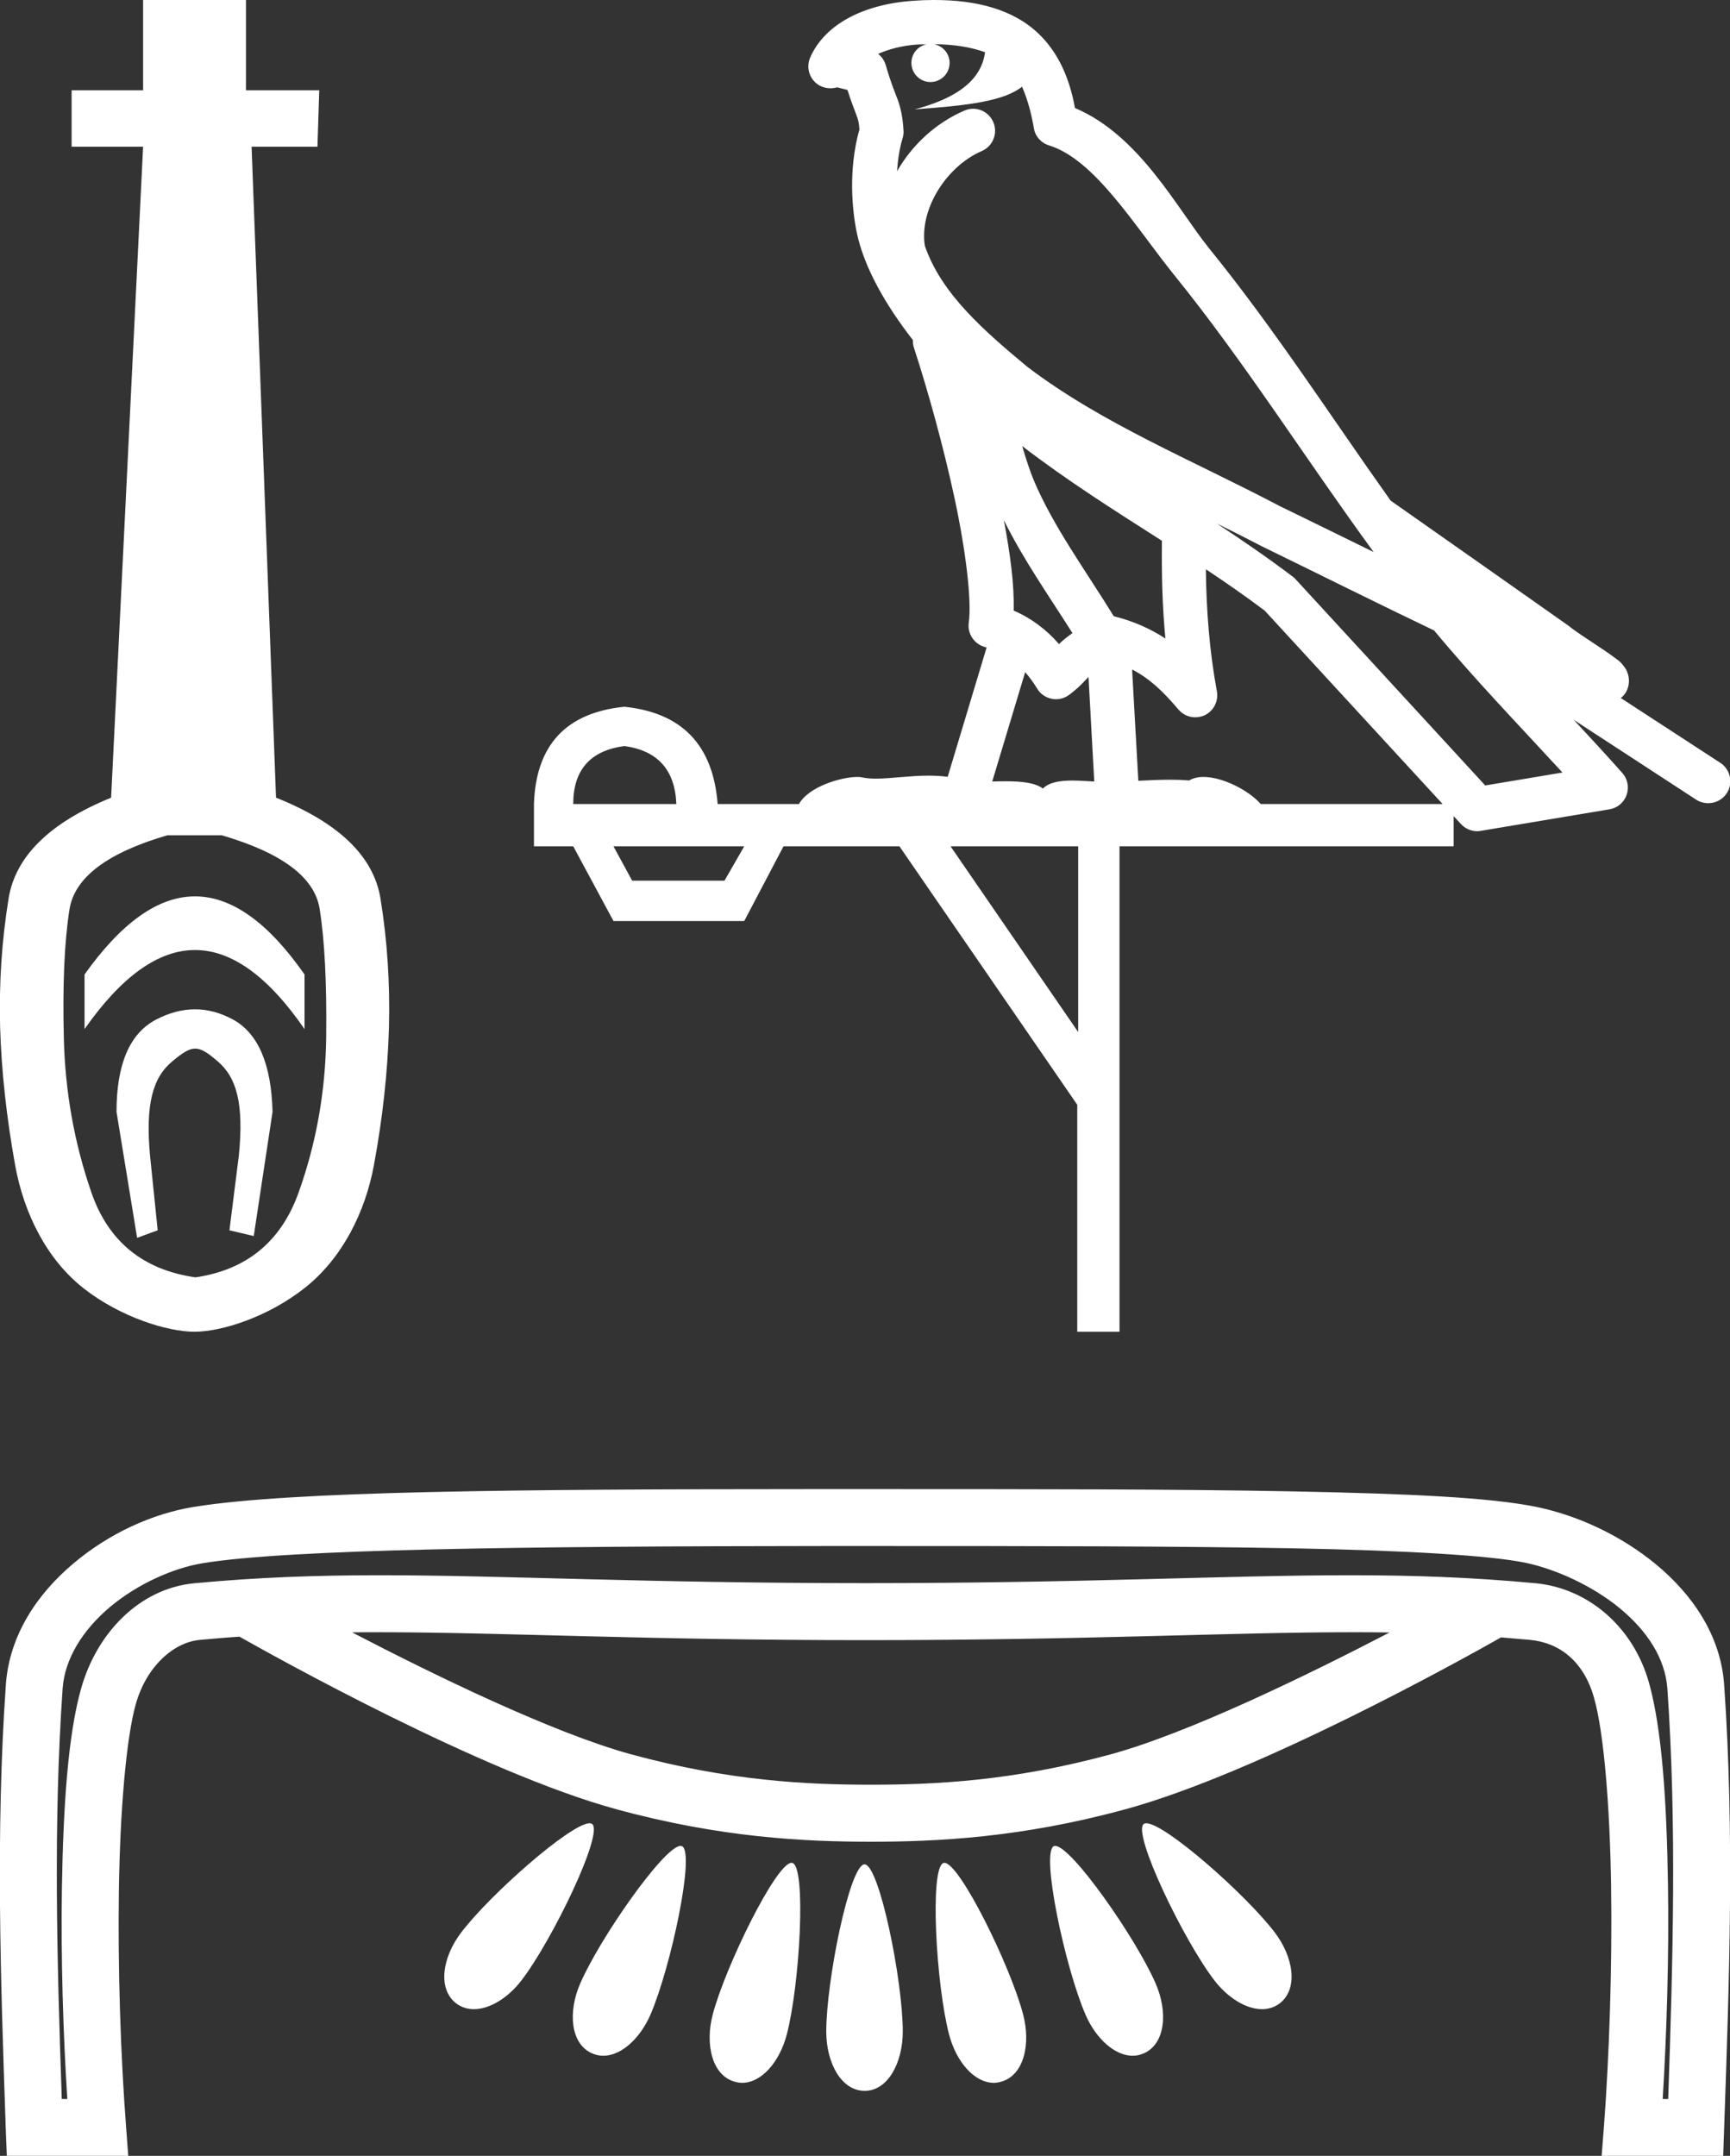 <?xml version="1.0" encoding="UTF-8" standalone="no"?>
<svg
   width="14.447"
   height="18.0"
   version="1.1"
   id="svg8"
   sodipodi:docname="biknebunefer.svg"
   inkscape:version="1.1.1 (3bf5ae0d25, 2021-09-20)"
   xmlns:inkscape="http://www.inkscape.org/namespaces/inkscape"
   xmlns:sodipodi="http://sodipodi.sourceforge.net/DTD/sodipodi-0.dtd"
   xmlns="http://www.w3.org/2000/svg"
   xmlns:svg="http://www.w3.org/2000/svg">
  <rect width="100%" height="100%" fill="#333333" stroke="none"/>
  <defs
     id="defs12" />
  <sodipodi:namedview
     id="namedview10"
     pagecolor="#ffffff"
     bordercolor="#666666"
     borderopacity="1.0"
     inkscape:pageshadow="2"
     inkscape:pageopacity="0.0"
     inkscape:pagecheckerboard="0"
     showgrid="false"
     inkscape:zoom="45.111111"
     inkscape:cx="7.226601"
     inkscape:cy="8.9889163"
     inkscape:window-width="1920"
     inkscape:window-height="1001"
     inkscape:window-x="-9"
     inkscape:window-y="-9"
     inkscape:window-maximized="1"
     inkscape:current-layer="svg8" />
  <path
     d="M 1.628 7.484 C 1.322 7.484 1.015 7.702 0.706 8.136 L 0.706 8.592 C 1.015 8.152 1.322 7.932 1.628 7.932 C 1.935 7.932 2.24 8.152 2.543 8.592 L 2.543 8.136 C 2.24 7.702 1.935 7.484 1.628 7.484 ZM 1.628 8.427 C 1.521 8.427 1.412 8.456 1.303 8.513 C 1.083 8.628 0.973 8.885 0.973 9.283 L 1.145 10.335 L 1.317 10.272 L 1.254 9.66 C 1.212 9.22 1.275 8.994 1.443 8.858 C 1.526 8.789 1.579 8.755 1.63 8.755 C 1.682 8.755 1.733 8.789 1.814 8.858 C 1.977 8.994 2.037 9.215 1.995 9.644 L 1.916 10.272 L 2.119 10.32 L 2.276 9.283 C 2.266 8.885 2.156 8.628 1.947 8.513 C 1.842 8.456 1.736 8.427 1.628 8.427 ZM 1.852 6.974 C 2.355 7.121 2.627 7.325 2.669 7.587 C 2.711 7.848 2.729 8.204 2.724 8.655 C 2.719 9.105 2.643 9.537 2.496 9.95 C 2.35 10.364 2.062 10.602 1.632 10.665 C 1.193 10.602 0.902 10.364 0.761 9.95 C 0.619 9.537 0.543 9.108 0.533 8.662 C 0.522 8.217 0.538 7.861 0.58 7.594 C 0.622 7.327 0.894 7.121 1.397 6.974 ZM 1.195 1.153654258607788E-6 L 1.195 0.754 L 0.598 0.754 L 0.598 1.225 L 1.195 1.225 L 0.928 6.66 C 0.415 6.869 0.13 7.149 0.072 7.5 C 0.015 7.851 -0.009 8.21 0.001 8.576 C 0.012 8.943 0.054 9.327 0.127 9.731 C 0.2 10.134 0.392 10.517 0.7 10.758 C 1.009 10.999 1.399 11.119 1.625 11.119 C 1.85 11.119 2.24 10.996 2.549 10.75 C 2.858 10.504 3.049 10.123 3.122 9.731 C 3.195 9.338 3.237 8.956 3.248 8.584 C 3.258 8.212 3.234 7.851 3.177 7.5 C 3.119 7.149 2.829 6.869 2.305 6.66 L 2.101 1.225 L 2.651 1.225 L 2.666 0.754 L 2.054 0.754 L 2.054 1.153654258607788E-6 Z"
     style="fill:#ffffff;stroke:none"
     id="path2" />
  <path
     d="M 7.799 0.369 C 7.965 0.37 8.111 0.394 8.226 0.436 C 8.207 0.574 8.122 0.787 7.638 0.913 C 8.089 0.881 8.383 0.844 8.535 0.724 C 8.59 0.848 8.62 0.988 8.633 1.068 C 8.644 1.137 8.693 1.193 8.76 1.214 C 9.146 1.332 9.485 1.901 9.811 2.303 C 10.397 3.028 10.905 3.835 11.471 4.609 C 11.21 4.481 10.949 4.353 10.686 4.225 C 9.956 3.841 9.207 3.539 8.582 3.065 C 8.218 2.763 7.858 2.45 7.723 2.051 C 7.676 1.744 7.906 1.388 8.197 1.262 C 8.276 1.228 8.322 1.145 8.307 1.06 C 8.292 0.975 8.22 0.912 8.134 0.908 C 8.131 0.908 8.128 0.908 8.126 0.908 C 8.1 0.908 8.074 0.914 8.05 0.925 C 7.817 1.026 7.618 1.208 7.491 1.43 C 7.498 1.335 7.511 1.239 7.538 1.153 C 7.544 1.132 7.547 1.11 7.545 1.089 C 7.539 0.975 7.52 0.895 7.495 0.828 C 7.47 0.761 7.442 0.7 7.397 0.544 C 7.386 0.507 7.364 0.474 7.333 0.45 C 7.419 0.412 7.528 0.381 7.658 0.372 C 7.685 0.371 7.71 0.37 7.736 0.37 L 7.736 0.37 C 7.664 0.386 7.611 0.449 7.611 0.525 C 7.611 0.613 7.682 0.685 7.77 0.685 C 7.859 0.685 7.93 0.613 7.93 0.525 C 7.93 0.447 7.873 0.382 7.799 0.369 ZM 8.536 3.724 C 8.91 4.012 9.31 4.264 9.703 4.515 C 9.7 4.786 9.706 5.058 9.732 5.331 C 9.604 5.248 9.463 5.185 9.301 5.145 C 9.059 4.753 8.794 4.392 8.632 4.008 C 8.599 3.928 8.567 3.829 8.536 3.724 ZM 8.383 4.343 C 8.551 4.681 8.766 4.985 8.956 5.286 C 8.92 5.311 8.887 5.337 8.861 5.361 C 8.854 5.368 8.85 5.372 8.844 5.378 C 8.74 5.258 8.612 5.161 8.465 5.098 C 8.471 4.882 8.436 4.623 8.383 4.343 ZM 10.162 4.371 L 10.162 4.371 C 10.283 4.431 10.403 4.491 10.52 4.552 C 10.522 4.553 10.523 4.554 10.525 4.555 C 11.007 4.79 11.489 5.031 11.976 5.264 C 12.32 5.678 12.691 6.062 13.048 6.45 C 12.833 6.486 12.618 6.522 12.403 6.558 C 11.876 5.984 11.348 5.411 10.82 4.837 C 10.813 4.829 10.805 4.821 10.796 4.815 C 10.59 4.659 10.377 4.513 10.162 4.371 ZM 8.561 5.612 C 8.597 5.653 8.63 5.698 8.661 5.749 C 8.687 5.793 8.731 5.824 8.782 5.834 C 8.794 5.837 8.806 5.838 8.818 5.838 C 8.857 5.838 8.894 5.826 8.926 5.803 C 9.003 5.747 9.05 5.694 9.09 5.652 L 9.138 6.525 C 9.076 6.522 9.013 6.517 8.955 6.517 C 8.852 6.517 8.761 6.531 8.709 6.584 C 8.647 6.536 8.536 6.523 8.398 6.523 C 8.362 6.523 8.325 6.524 8.286 6.525 L 8.561 5.612 ZM 5.214 6.229 C 5.493 6.267 5.637 6.429 5.648 6.713 L 4.787 6.713 C 4.787 6.429 4.929 6.267 5.214 6.229 ZM 10.07 4.753 L 10.07 4.753 C 10.239 4.865 10.404 4.98 10.562 5.099 C 11.057 5.637 11.552 6.175 12.047 6.713 L 10.529 6.713 C 10.424 6.596 10.209 6.487 10.05 6.487 C 10.005 6.487 9.964 6.496 9.931 6.516 C 9.881 6.512 9.828 6.51 9.773 6.51 C 9.687 6.51 9.597 6.514 9.506 6.519 L 9.454 5.59 L 9.454 5.59 C 9.593 5.661 9.706 5.764 9.841 5.924 C 9.877 5.966 9.928 5.989 9.981 5.989 C 10.008 5.989 10.035 5.983 10.06 5.972 C 10.135 5.936 10.177 5.854 10.162 5.772 C 10.1 5.436 10.074 5.097 10.07 4.753 ZM 6.215 7.066 L 6.05 7.353 L 5.279 7.353 L 5.123 7.066 ZM 9.004 7.066 L 9.004 8.617 L 7.938 7.066 ZM 7.804 0.0 C 7.798 0.0 7.792 2.2629601089466544E-5 7.786 6.753840944507886E-5 C 7.736 4.402523193113843E-4 7.686 0.002 7.635 0.006 L 7.635 0.006 C 7.206 0.033 6.885 0.207 6.766 0.48 C 6.738 0.544 6.748 0.618 6.793 0.672 C 6.828 0.714 6.88 0.737 6.934 0.737 C 6.948 0.737 6.962 0.736 6.976 0.733 C 6.987 0.73 6.989 0.729 6.991 0.729 C 6.993 0.729 6.996 0.73 7.01 0.734 C 7.023 0.737 7.046 0.743 7.077 0.751 C 7.11 0.855 7.136 0.917 7.15 0.956 C 7.167 1.001 7.172 1.017 7.177 1.08 C 7.081 1.421 7.118 1.764 7.154 1.938 C 7.213 2.226 7.391 2.541 7.624 2.84 C 7.623 2.862 7.625 2.885 7.633 2.906 C 7.746 3.252 7.877 3.721 7.971 4.158 C 8.065 4.596 8.116 5.015 8.09 5.199 C 8.077 5.292 8.137 5.38 8.228 5.403 C 8.232 5.404 8.235 5.405 8.239 5.406 L 7.914 6.486 C 7.861 6.479 7.807 6.476 7.754 6.476 C 7.595 6.476 7.439 6.501 7.314 6.501 C 7.272 6.501 7.234 6.498 7.2 6.491 C 7.189 6.488 7.175 6.487 7.158 6.487 C 7.027 6.487 6.753 6.567 6.672 6.713 L 5.993 6.713 C 5.955 6.221 5.695 5.95 5.214 5.901 C 4.727 5.95 4.475 6.221 4.459 6.713 L 4.459 7.066 L 4.787 7.066 L 5.123 7.69 L 6.215 7.69 L 6.543 7.066 L 7.511 7.066 L 8.996 9.224 L 8.996 11.119 L 9.349 11.119 L 9.349 7.066 L 12.139 7.066 L 12.139 6.814 C 12.159 6.836 12.18 6.858 12.2 6.88 C 12.235 6.918 12.285 6.94 12.335 6.94 C 12.346 6.94 12.356 6.939 12.366 6.937 C 12.724 6.877 13.082 6.817 13.441 6.757 C 13.507 6.746 13.562 6.7 13.584 6.636 C 13.606 6.573 13.592 6.503 13.547 6.453 C 13.414 6.303 13.278 6.156 13.142 6.01 L 13.142 6.01 L 14.165 6.677 C 14.196 6.697 14.231 6.706 14.265 6.706 C 14.326 6.706 14.384 6.677 14.42 6.623 C 14.475 6.538 14.451 6.424 14.366 6.369 L 13.535 5.828 C 13.553 5.814 13.57 5.796 13.582 5.772 C 13.612 5.715 13.604 5.656 13.594 5.626 C 13.584 5.595 13.574 5.58 13.565 5.569 C 13.531 5.521 13.513 5.514 13.489 5.495 C 13.464 5.476 13.437 5.457 13.408 5.437 C 13.349 5.397 13.281 5.352 13.222 5.313 C 13.163 5.274 13.108 5.233 13.107 5.231 C 13.101 5.226 13.095 5.221 13.088 5.217 C 12.599 4.872 12.109 4.528 11.619 4.184 C 11.618 4.183 11.616 4.182 11.614 4.181 C 11.117 3.483 10.646 2.75 10.096 2.072 C 9.829 1.741 9.517 1.13 8.977 0.902 C 8.947 0.74 8.88 0.482 8.678 0.286 C 8.46 0.074 8.145 0.0 7.804 0.0 Z"
     style="fill:#ffffff;stroke:none"
     id="path4" />
  <path
     d="M 3.163 13.628 C 3.163 13.628 3.164 13.628 3.165 13.628 C 4.192 13.628 5.358 13.694 7.227 13.694 C 9.098 13.694 10.262 13.628 11.287 13.628 C 11.394 13.628 11.5 13.628 11.604 13.63 C 10.925 13.983 9.929 14.469 9.273 14.648 C 8.457 14.87 7.808 14.901 7.273 14.901 C 6.739 14.901 6.089 14.87 5.273 14.648 C 4.617 14.469 3.619 13.982 2.94 13.629 C 3.013 13.628 3.088 13.628 3.163 13.628 ZM 4.923 15.223 C 4.922 15.223 4.921 15.223 4.92 15.223 C 4.758 15.232 4.094 15.816 3.852 16.134 C 3.695 16.339 3.652 16.602 3.807 16.725 C 3.851 16.759 3.903 16.775 3.957 16.775 C 4.092 16.775 4.245 16.679 4.357 16.532 C 4.615 16.194 5.043 15.306 4.945 15.229 C 4.94 15.225 4.933 15.223 4.923 15.223 ZM 9.573 15.223 C 9.572 15.223 9.571 15.223 9.57 15.223 C 9.562 15.223 9.556 15.225 9.551 15.229 C 9.454 15.306 9.881 16.194 10.139 16.532 C 10.251 16.679 10.405 16.775 10.539 16.775 C 10.593 16.775 10.645 16.759 10.689 16.725 C 10.844 16.602 10.801 16.339 10.645 16.134 C 10.401 15.814 9.728 15.223 9.573 15.223 ZM 5.684 15.412 C 5.682 15.412 5.681 15.412 5.68 15.412 C 5.539 15.425 5.01 16.182 4.846 16.559 C 4.742 16.796 4.763 17.062 4.942 17.143 C 4.973 17.157 5.005 17.164 5.038 17.164 C 5.189 17.164 5.345 17.019 5.431 16.823 C 5.601 16.431 5.808 15.465 5.695 15.414 C 5.692 15.413 5.688 15.412 5.684 15.412 ZM 8.812 15.412 C 8.811 15.412 8.811 15.412 8.81 15.412 C 8.806 15.412 8.804 15.413 8.801 15.414 C 8.689 15.465 8.895 16.431 9.066 16.823 C 9.151 17.019 9.308 17.164 9.459 17.164 C 9.491 17.164 9.523 17.157 9.554 17.143 C 9.733 17.062 9.754 16.796 9.65 16.559 C 9.484 16.179 8.947 15.412 8.812 15.412 ZM 6.609 15.553 C 6.609 15.553 6.608 15.553 6.608 15.553 C 6.478 15.563 6.059 16.415 5.952 16.819 C 5.886 17.07 5.947 17.33 6.137 17.381 C 6.157 17.387 6.177 17.39 6.197 17.39 C 6.362 17.39 6.511 17.212 6.57 16.988 C 6.679 16.574 6.735 15.587 6.617 15.554 C 6.614 15.554 6.612 15.553 6.609 15.553 ZM 7.886 15.553 C 7.886 15.553 7.885 15.553 7.884 15.553 C 7.883 15.553 7.881 15.554 7.88 15.554 C 7.761 15.587 7.817 16.574 7.926 16.988 C 7.985 17.212 8.135 17.39 8.299 17.39 C 8.319 17.39 8.339 17.387 8.359 17.381 C 8.549 17.33 8.61 17.07 8.544 16.819 C 8.437 16.412 8.014 15.553 7.886 15.553 ZM 7.218 15.566 C 7.217 15.566 7.217 15.566 7.217 15.566 C 7.094 15.581 6.9 16.537 6.9 16.962 C 6.9 17.223 7.025 17.457 7.221 17.457 C 7.414 17.457 7.539 17.223 7.539 16.962 C 7.539 16.534 7.342 15.566 7.22 15.566 C 7.219 15.566 7.218 15.566 7.218 15.566 ZM 7.013 12.908 C 7.083 12.908 7.153 12.908 7.223 12.908 C 8.614 12.908 9.835 12.909 10.789 12.927 C 11.743 12.945 12.446 12.987 12.74 13.048 C 12.994 13.102 13.297 13.239 13.527 13.428 C 13.756 13.617 13.906 13.847 13.924 14.098 C 14.003 15.233 13.97 16.375 13.931 17.525 L 13.885 17.525 C 13.919 16.97 13.938 16.335 13.929 15.739 C 13.919 15.052 13.88 14.439 13.77 14.048 C 13.637 13.578 13.259 13.261 12.825 13.219 C 12.293 13.169 11.801 13.152 11.278 13.152 C 10.239 13.152 9.077 13.218 7.227 13.218 C 7.227 13.218 7.227 13.218 7.227 13.218 C 5.377 13.218 4.212 13.152 3.171 13.152 C 2.647 13.152 2.155 13.169 1.622 13.219 C 1.164 13.263 0.808 13.634 0.677 14.099 C 0.567 14.488 0.528 15.09 0.517 15.765 C 0.508 16.349 0.527 16.974 0.562 17.525 L 0.516 17.525 C 0.476 16.375 0.444 15.233 0.523 14.098 C 0.541 13.847 0.692 13.608 0.92 13.416 C 1.148 13.225 1.448 13.091 1.696 13.051 C 2.419 12.934 4.354 12.91 6.909 12.908 C 6.943 12.908 6.978 12.908 7.013 12.908 ZM 6.929 12.433 C 6.881 12.433 6.833 12.433 6.785 12.433 C 4.294 12.434 2.444 12.449 1.621 12.581 C 1.274 12.637 0.911 12.802 0.614 13.053 C 0.316 13.303 0.078 13.649 0.049 14.065 C -0.038 15.308 0.006 16.544 0.048 17.771 L 0.057 18 L 1.071 18 L 1.052 17.745 C 1.007 17.156 0.983 16.429 0.993 15.772 C 1.003 15.114 1.054 14.513 1.134 14.228 C 1.222 13.915 1.448 13.713 1.667 13.692 C 1.779 13.682 1.89 13.672 2 13.665 C 2.278 13.822 4.025 14.8 5.148 15.106 C 6.016 15.343 6.72 15.377 7.273 15.377 C 7.827 15.377 8.531 15.343 9.398 15.106 C 10.507 14.804 12.223 13.848 12.535 13.671 C 12.616 13.678 12.697 13.685 12.78 13.692 C 13.022 13.716 13.226 13.869 13.312 14.177 C 13.393 14.461 13.444 15.076 13.454 15.746 C 13.464 16.417 13.439 17.156 13.395 17.745 L 13.375 18 L 14.39 18 L 14.398 17.771 C 14.441 16.544 14.485 15.308 14.398 14.065 C 14.369 13.649 14.127 13.308 13.83 13.062 C 13.532 12.816 13.172 12.653 12.837 12.583 C 12.448 12.502 11.76 12.471 10.798 12.452 C 9.836 12.433 8.615 12.433 7.223 12.433 C 7.124 12.433 7.026 12.433 6.929 12.433 Z"
     style="fill:#ffffff;stroke:none"
     id="path6" />
</svg>
